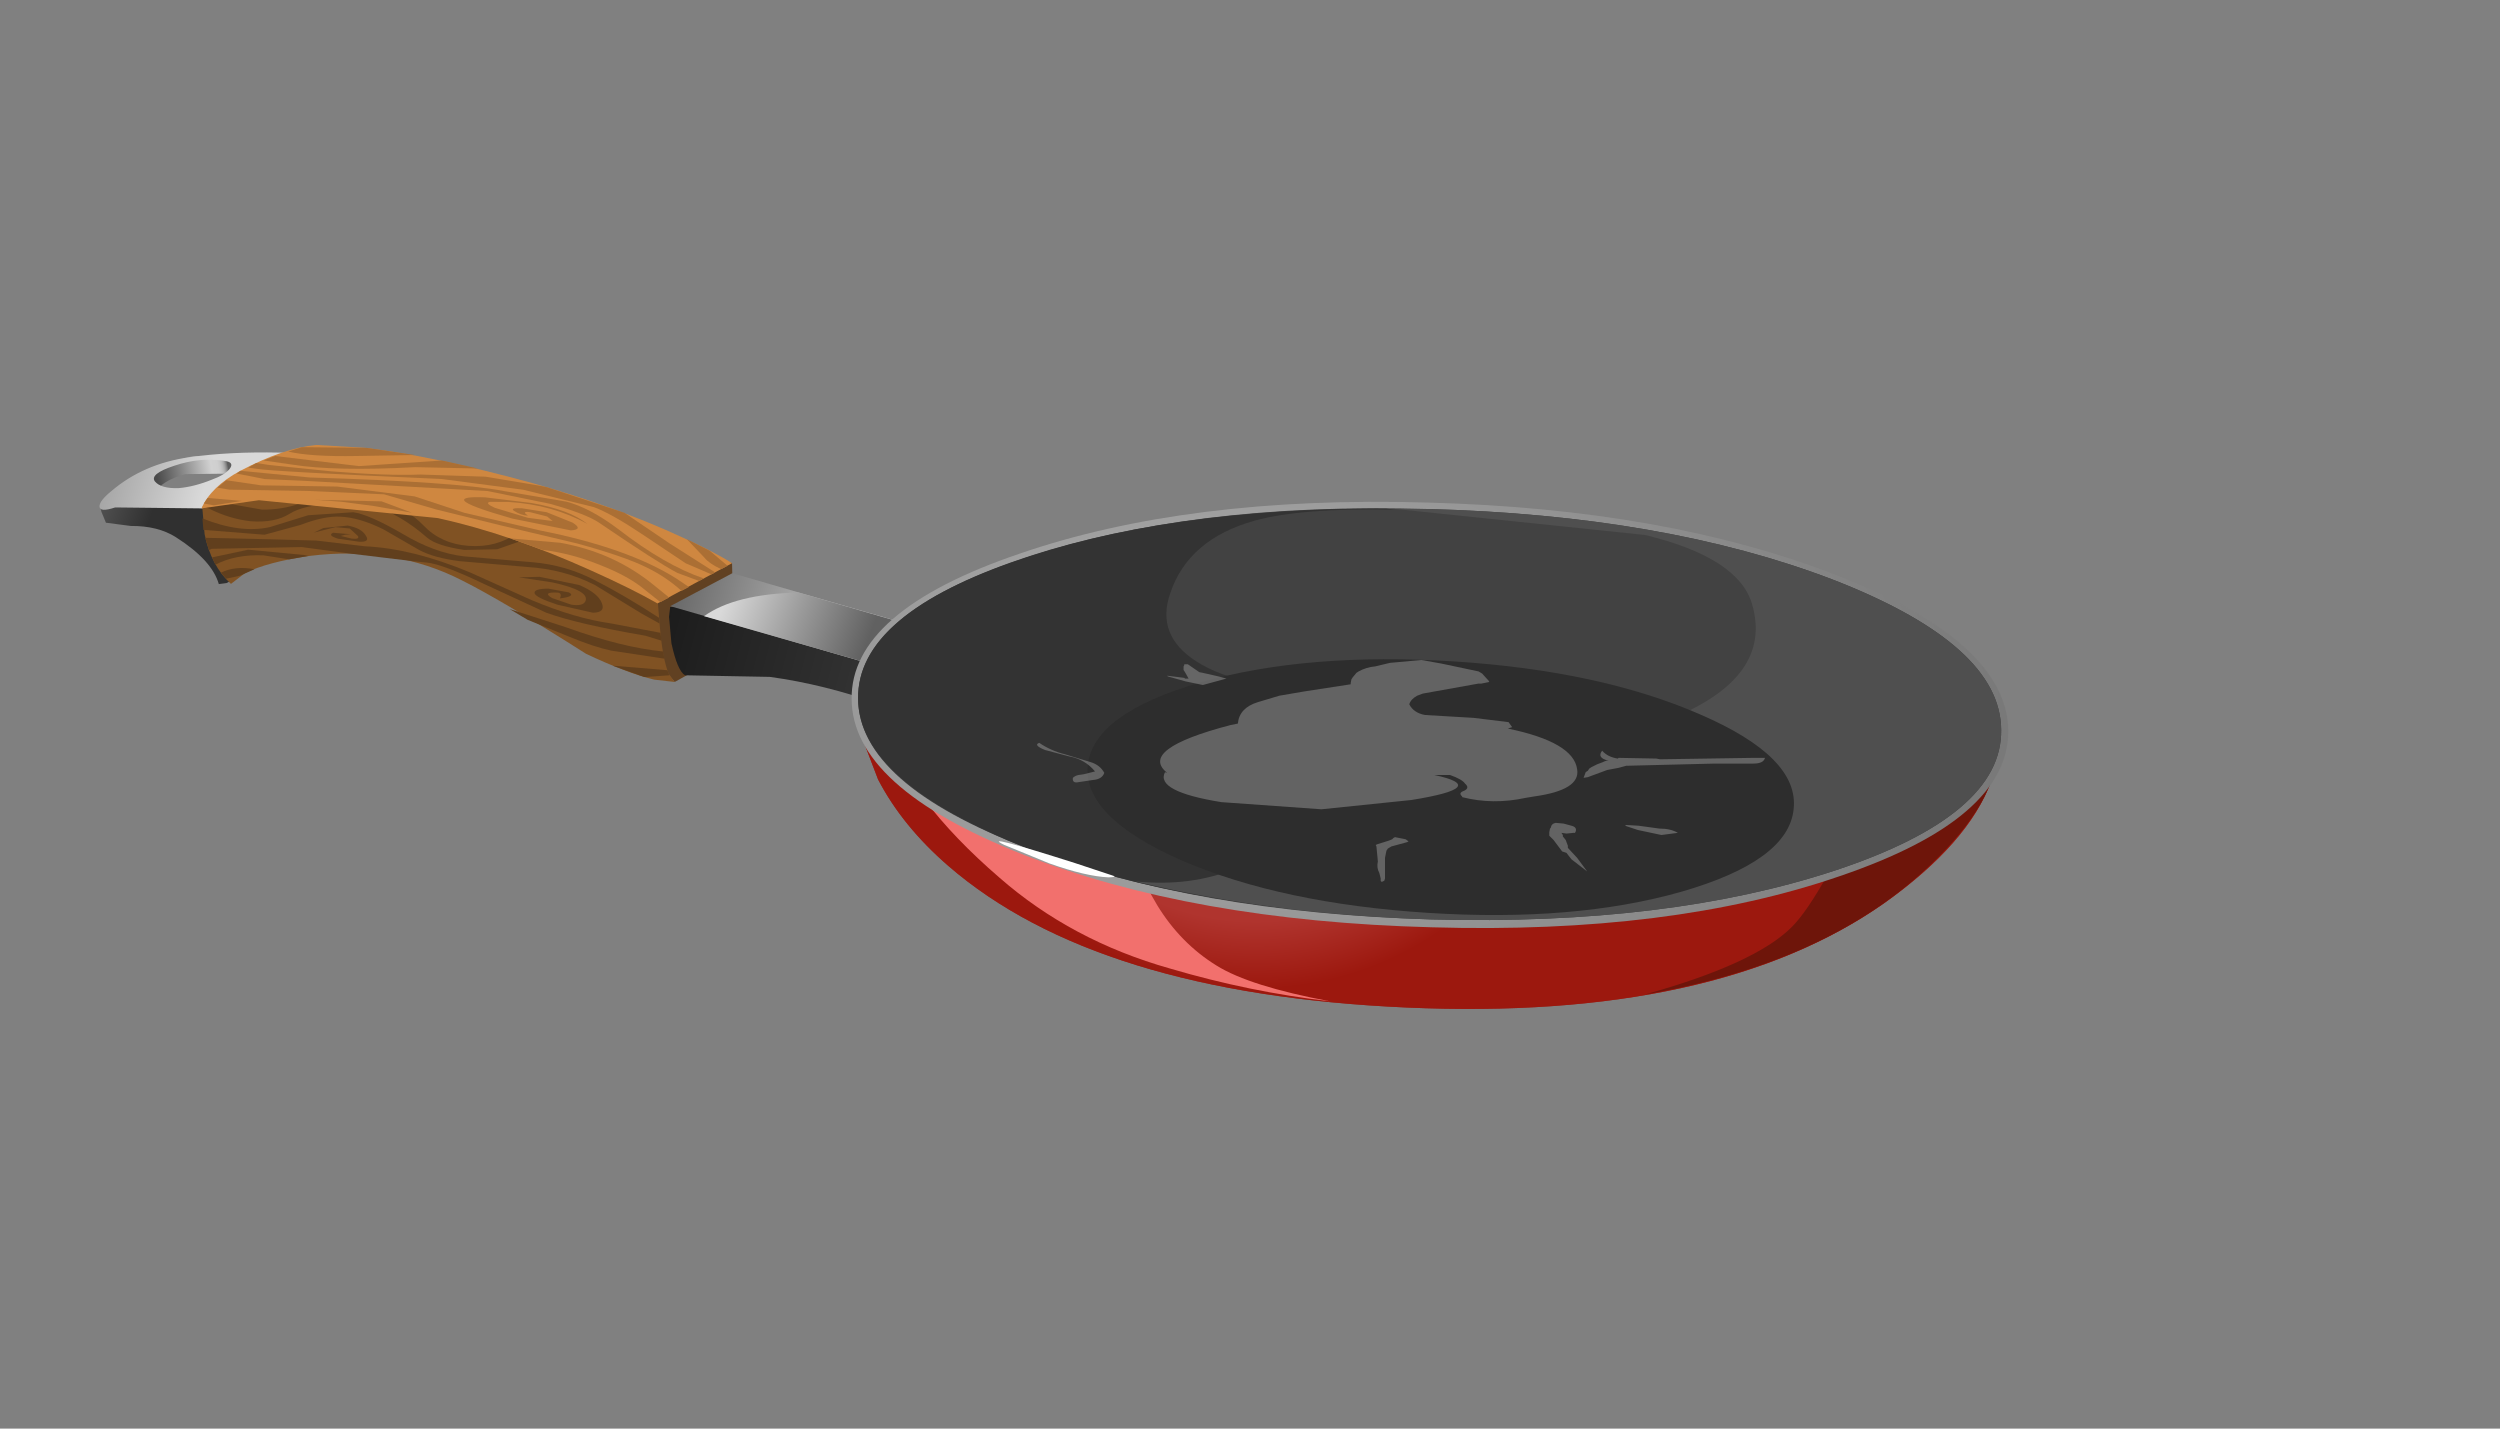 <?xml version="1.0" encoding="UTF-8" standalone="no"?>
<svg xmlns:xlink="http://www.w3.org/1999/xlink" height="100.0px" width="175.0px" xmlns="http://www.w3.org/2000/svg">
  <rect width="100%" height="100%" fill="#808080" stroke="none"/>
  <g transform="matrix(1.0, 0.0, 0.0, 1.0, 0.0, 0.0)">
    <use height="36.05" transform="matrix(0.997, 0.044, -0.044, 0.997, 7.185, 30.487)" width="134.45" xlink:href="#shape0"/>
    <use height="15.6" transform="matrix(1.0, 0.0, 0.0, 1.0, 72.6, 46.1)" width="50.95" xlink:href="#shape1"/>
  </g>
  <defs>
    <g id="shape0" transform="matrix(1.0, 0.0, 0.0, 1.0, 67.2, 18.0)">
      <path d="M-67.15 -13.0 L-63.95 -13.65 -57.55 -14.25 Q-57.0 -11.25 -57.25 -9.5 -57.45 -8.35 -58.05 -8.05 L-58.6 -7.95 Q-59.15 -9.6 -61.75 -11.1 -63.05 -11.85 -64.95 -11.75 L-66.7 -11.9 -67.05 -12.65 -67.15 -13.0" fill="url(#gradient0)" fill-rule="evenodd" stroke="none"/>
      <path d="M-63.35 -14.15 Q-64.05 -14.55 -64.0 -15.0 L-62.7 -16.05 Q-61.45 -16.8 -60.5 -16.85 L-56.55 -16.6 Q-55.8 -16.35 -55.9 -15.85 L-57.7 -15.75 -61.3 -15.55 Q-62.95 -15.0 -63.35 -14.15" fill="url(#gradient1)" fill-rule="evenodd" stroke="none"/>
      <path d="M-59.4 -15.25 Q-58.55 -15.6 -58.2 -16.05 -57.85 -16.55 -58.6 -16.6 -60.3 -16.8 -62.1 -16.1 -63.8 -15.45 -63.4 -14.95 -62.95 -14.45 -61.7 -14.55 -60.6 -14.7 -59.4 -15.25 M-47.15 -17.05 Q-54.0 -13.25 -55.5 -13.35 L-66.1 -13.0 Q-67.15 -12.6 -67.2 -13.0 -67.25 -13.4 -66.4 -14.15 -64.25 -16.15 -61.05 -16.75 -55.4 -17.8 -47.15 -17.05" fill="url(#gradient2)" fill-rule="evenodd" stroke="none"/>
      <path d="M-26.35 -2.5 L-30.55 -6.95 Q-31.65 -8.0 -31.05 -10.35 L-30.25 -12.5 Q-27.25 -12.35 -22.7 -11.0 L-22.3 -5.0 -26.35 -2.5" fill="#614122" fill-rule="evenodd" stroke="none"/>
      <path d="M-28.2 -10.2 Q-27.95 -9.6 -27.6 -6.6 -27.3 -4.15 -26.8 -3.05 L-26.35 -2.5 -27.8 -2.6 Q-29.8 -3.0 -32.65 -4.2 -38.65 -7.65 -41.55 -8.95 -46.45 -11.2 -52.35 -10.2 -55.25 -9.65 -56.8 -8.8 L-57.75 -8.0 Q-59.2 -9.2 -59.75 -11.4 L-60.0 -13.3 -52.35 -17.75 -28.2 -10.2" fill="#805223" fill-rule="evenodd" stroke="none"/>
      <path d="M-31.15 -11.1 L-35.6 -11.9 -37.7 -11.85 -39.2 -11.25 -41.5 -11.1 Q-43.45 -11.3 -44.15 -11.85 -46.1 -13.4 -48.0 -13.9 L-50.8 -13.95 Q-52.9 -13.75 -53.85 -13.1 -54.85 -12.4 -56.55 -12.45 -58.05 -12.55 -59.5 -13.2 L-59.95 -13.35 -59.2 -13.75 -55.8 -13.3 Q-54.4 -13.35 -53.15 -13.85 L-50.9 -14.55 -47.6 -14.35 Q-45.65 -13.85 -44.45 -12.7 -43.15 -11.45 -41.2 -11.4 -39.25 -11.35 -37.85 -12.45 L-36.75 -12.85 -31.15 -11.1" fill="#613f1d" fill-rule="evenodd" stroke="none"/>
      <path d="M-36.65 -10.45 Q-34.35 -10.35 -32.3 -9.4 -30.2 -8.45 -27.65 -6.95 L-27.6 -6.6 -27.6 -6.55 -28.9 -7.2 -32.25 -9.05 Q-34.45 -10.05 -37.0 -10.1 L-41.8 -10.3 Q-43.6 -10.45 -44.65 -10.95 L-47.25 -12.3 Q-48.95 -13.05 -50.3 -13.05 -51.45 -13.05 -53.05 -12.35 L-55.55 -11.55 -59.85 -11.7 -59.95 -12.5 Q-57.25 -11.55 -55.2 -12.1 L-52.55 -13.05 -49.4 -13.4 Q-48.3 -13.3 -45.9 -12.05 -43.6 -10.8 -41.5 -10.65 L-36.65 -10.45" fill="#613f1d" fill-rule="evenodd" stroke="none"/>
      <path d="M-56.15 -9.1 L-57.15 -8.6 -58.1 -8.35 -58.5 -8.75 Q-57.5 -9.3 -56.15 -9.1" fill="#613f1d" fill-rule="evenodd" stroke="none"/>
      <path d="M-55.55 -10.1 Q-57.5 -10.1 -58.9 -9.3 L-59.15 -9.8 -56.65 -10.45 -52.7 -10.25 -52.4 -10.2 -53.75 -9.9 -55.55 -10.1" fill="#613f1d" fill-rule="evenodd" stroke="none"/>
      <path d="M-26.75 -2.95 L-28.5 -2.75 -30.75 -3.45 -26.9 -3.3 -26.75 -2.95" fill="#613f1d" fill-rule="evenodd" stroke="none"/>
      <path d="M-36.65 -7.8 Q-33.55 -6.65 -30.95 -6.4 L-27.5 -5.9 -27.4 -5.35 -28.55 -5.65 Q-33.3 -6.25 -35.55 -6.95 L-39.95 -8.75 Q-43.0 -10.05 -44.1 -10.1 L-45.0 -10.15 -49.6 -10.5 -52.9 -10.8 -59.2 -10.4 -59.4 -10.3 -59.7 -11.15 -55.0 -11.25 -51.9 -11.3 -48.5 -11.05 Q-45.15 -11.05 -41.05 -9.55 L-36.65 -7.8" fill="#613f1d" fill-rule="evenodd" stroke="none"/>
      <path d="M-27.25 -4.6 L-27.15 -4.1 -30.9 -4.5 Q-32.1 -4.7 -33.9 -5.35 L-36.85 -6.4 -38.15 -7.1 -34.15 -6.0 Q-30.15 -4.75 -27.25 -4.6" fill="#613f1d" fill-rule="evenodd" stroke="none"/>
      <path d="M-34.85 -8.4 Q-35.95 -8.4 -35.2 -8.0 L-33.85 -7.6 Q-33.0 -7.5 -32.85 -7.9 -32.6 -8.65 -35.25 -9.1 L-37.6 -9.35 -36.15 -9.45 -33.35 -9.0 Q-32.0 -8.5 -31.7 -7.8 -31.4 -7.15 -32.3 -7.1 L-34.8 -7.55 Q-36.4 -8.0 -36.45 -8.3 -36.5 -8.6 -35.5 -8.65 L-34.05 -8.45 Q-33.5 -8.2 -34.65 -8.0 -34.5 -8.4 -34.85 -8.4" fill="#613f1d" fill-rule="evenodd" stroke="none"/>
      <path d="M-50.6 -12.3 L-52.1 -11.85 -51.45 -12.2 -49.75 -12.45 Q-48.75 -12.3 -48.45 -11.8 -48.1 -11.35 -48.9 -11.35 L-50.4 -11.5 Q-51.15 -11.7 -50.75 -11.9 L-49.5 -11.85 -49.9 -11.8 -50.2 -11.7 -49.45 -11.55 Q-48.85 -11.5 -49.0 -11.75 L-49.6 -12.25 -50.6 -12.3" fill="#613f1d" fill-rule="evenodd" stroke="none"/>
      <path d="M-26.25 -12.65 Q-23.9 -11.7 -22.7 -11.0 L-27.8 -7.95 Q-29.65 -8.9 -32.55 -10.05 -38.3 -12.35 -43.45 -13.25 L-56.05 -13.95 -60.05 -13.2 Q-59.45 -14.75 -57.45 -15.95 -54.45 -17.7 -52.2 -18.0 L-48.8 -17.95 Q-44.0 -17.6 -36.95 -16.0 -31.0 -14.6 -26.25 -12.65" fill="#cf8740" fill-rule="evenodd" stroke="none"/>
      <path d="M-53.2 -17.8 L-48.75 -17.95 -48.65 -17.95 -45.25 -17.6 -49.35 -17.35 Q-52.55 -17.15 -54.15 -17.45 L-53.2 -17.8" fill="#ab6f34" fill-rule="evenodd" stroke="none"/>
      <path d="M-50.3 -14.1 L-52.1 -14.15 -47.45 -14.25 -45.3 -13.55 -48.0 -13.9 -50.3 -14.1" fill="#ab6f34" fill-rule="evenodd" stroke="none"/>
      <path d="M-45.2 -16.75 Q-50.8 -16.2 -53.85 -16.55 L-55.85 -16.75 -55.05 -17.1 -49.15 -16.65 -43.35 -17.3 -40.8 -16.85 -45.2 -16.75" fill="#ab6f34" fill-rule="evenodd" stroke="none"/>
      <path d="M-27.0 -8.4 L-27.6 -8.05 -29.05 -9.1 Q-30.15 -9.85 -31.9 -10.45 -34.0 -11.2 -36.05 -11.35 L-38.3 -12.05 -34.8 -11.9 Q-31.05 -11.4 -28.15 -9.25 L-27.0 -8.4" fill="#ab6f34" fill-rule="evenodd" stroke="none"/>
      <path d="M-23.85 -10.3 L-24.1 -10.15 -25.95 -10.85 -29.0 -12.7 Q-31.3 -14.1 -32.55 -14.5 L-37.55 -15.5 -43.3 -16.0 Q-55.35 -16.0 -56.35 -16.15 L-56.9 -16.2 -56.35 -16.55 -55.45 -16.45 -51.1 -16.2 Q-47.2 -16.05 -44.8 -16.25 L-40.25 -16.3 -36.55 -15.85 -35.9 -15.75 -30.4 -14.2 -27.15 -12.2 -23.85 -10.3" fill="#ab6f34" fill-rule="evenodd" stroke="none"/>
      <path d="M-24.65 -9.85 L-24.95 -9.65 -26.5 -10.15 Q-27.9 -10.8 -32.1 -13.4 -33.05 -14.0 -35.65 -14.6 L-40.05 -15.3 -52.95 -15.45 -55.7 -15.45 -57.7 -15.75 -57.45 -15.95 -57.35 -15.95 -52.55 -15.7 Q-42.3 -15.85 -38.9 -15.35 L-34.5 -14.8 Q-32.85 -14.45 -30.8 -13.05 -27.4 -10.65 -24.65 -9.85" fill="#ab6f34" fill-rule="evenodd" stroke="none"/>
      <path d="M-24.3 -11.8 L-23.0 -10.8 -23.45 -10.55 Q-24.3 -10.9 -24.65 -11.3 L-25.95 -12.55 -24.3 -11.8" fill="#ab6f34" fill-rule="evenodd" stroke="none"/>
      <path d="M-59.9 -13.55 L-59.65 -13.95 -57.25 -13.85 -59.2 -13.45 -59.9 -13.55" fill="#ab6f34" fill-rule="evenodd" stroke="none"/>
      <path d="M-26.55 -9.75 L-25.65 -9.2 -26.15 -8.9 Q-27.3 -9.85 -28.7 -10.45 -30.3 -11.15 -33.6 -11.9 L-39.1 -12.95 -43.6 -13.85 -47.3 -14.75 -52.7 -14.75 -58.15 -14.6 -59.0 -14.7 -58.4 -15.25 -55.95 -15.0 -50.6 -15.15 -45.15 -14.7 -41.6 -13.7 -36.25 -12.7 Q-30.05 -11.75 -26.55 -9.75" fill="#ab6f34" fill-rule="evenodd" stroke="none"/>
      <path d="M-35.4 -13.4 L-35.8 -13.7 -37.0 -13.95 Q-37.45 -14.0 -37.35 -13.85 L-37.15 -13.7 Q-37.65 -13.7 -38.15 -14.0 -38.45 -14.2 -37.6 -14.2 L-35.85 -14.0 -34.0 -13.35 Q-33.2 -12.9 -34.1 -12.8 L-38.25 -13.45 Q-41.4 -14.2 -41.65 -14.55 -41.85 -14.85 -40.2 -14.85 L-36.95 -14.6 Q-34.25 -14.25 -32.95 -13.3 -35.45 -14.55 -38.55 -14.6 L-39.85 -14.55 Q-40.25 -14.45 -39.5 -14.15 L-37.15 -13.55 -35.4 -13.4" fill="#ab6f34" fill-rule="evenodd" stroke="none"/>
      <path d="M-3.35 1.85 Q-12.05 -2.45 -19.7 -3.15 L-25.65 -3.0 Q-26.2 -3.3 -26.7 -5.2 L-26.95 -7.05 -26.9 -7.75 -17.3 -7.75 Q-14.7 -7.65 -4.1 -4.35 L-3.35 1.85" fill="url(#gradient3)" fill-rule="evenodd" stroke="none"/>
      <path d="M11.3 -2.05 L6.9 0.35 -26.9 -7.8 -22.65 -10.3 11.3 -2.05" fill="url(#gradient4)" fill-rule="evenodd" stroke="none"/>
      <path d="M-24.5 -7.2 Q-22.4 -8.85 -17.95 -9.15 L-6.65 -6.4 -8.4 -3.35 -24.5 -7.2" fill="url(#gradient5)" fill-rule="evenodd" stroke="none"/>
      <path d="M66.2 0.4 Q64.8 4.8 59.1 9.25 47.65 18.05 25.95 18.05 4.15 18.05 -6.6 9.55 -9.95 6.9 -11.8 3.7 L-12.95 1.05 66.2 0.4" fill="#91332c" fill-rule="evenodd" stroke="none"/>
      <path d="M66.2 0.4 Q64.8 4.8 59.1 9.25 47.65 18.05 25.95 18.05 4.15 18.05 -6.6 9.55 -9.95 6.9 -11.8 3.7 L-12.95 1.05 66.2 0.4" fill="url(#gradient6)" fill-rule="evenodd" stroke="none"/>
      <path d="M66.2 0.4 Q65.3 3.3 61.9 6.75 55.05 13.7 42.6 16.4 50.25 13.9 52.7 11.2 54.7 9.0 58.05 0.5 L66.2 0.4" fill="#6e150a" fill-rule="evenodd" stroke="none"/>
      <path d="M5.5 5.3 Q7.3 12.8 12.5 15.7 14.9 17.05 20.55 17.85 14.9 17.45 9.25 16.05 2.25 14.4 -3.0 10.2 -6.3 7.6 -8.5 4.95 L-10.0 2.85 -2.7 2.2 Q4.75 2.2 5.5 5.3" fill="#f2706d" fill-rule="evenodd" stroke="none"/>
      <path d="M67.25 -3.2 Q67.55 2.95 55.9 7.5 44.25 12.1 27.45 12.35 10.65 12.65 -1.45 8.5 -13.6 4.3 -13.9 -1.85 -14.25 -8.0 -2.6 -12.55 9.05 -17.15 25.85 -17.4 42.65 -17.7 54.8 -13.55 66.9 -9.4 67.25 -3.2" fill="url(#gradient7)" fill-rule="evenodd" stroke="none"/>
      <path d="M66.75 -3.25 Q67.1 2.7 55.6 7.1 44.05 11.5 27.45 11.8 10.8 12.05 -1.15 8.05 -13.15 4.05 -13.45 -1.9 -13.8 -7.85 -2.25 -12.25 9.3 -16.7 25.9 -16.95 42.5 -17.25 54.5 -13.25 66.45 -9.2 66.75 -3.25" fill="#424242" fill-rule="evenodd" stroke="none"/>
      <path d="M22.95 -16.85 L23.6 -16.8 Q17.05 -16.65 13.8 -15.6 9.2 -14.1 8.1 -10.25 7.2 -7.25 10.15 -5.55 13.4 -3.65 20.5 -3.95 25.95 -4.2 25.25 2.3 24.95 4.7 23.9 7.0 22.9 9.2 22.0 9.6 L20.05 10.55 16.9 11.45 Q3.9 10.45 -4.55 6.75 -13.2 3.05 -13.45 -1.9 -13.75 -7.6 -3.2 -11.9 7.35 -16.2 22.95 -16.85" fill="#333333" fill-rule="evenodd" stroke="none"/>
      <path d="M54.5 -13.25 Q66.45 -9.2 66.75 -3.25 67.1 2.7 55.6 7.1 44.05 11.5 27.45 11.8 16.25 11.95 6.55 10.05 14.35 10.5 19.0 4.25 21.45 1.0 22.5 0.15 24.75 -1.55 28.1 -1.05 36.5 0.2 43.45 -2.95 50.65 -6.2 48.9 -11.3 47.8 -14.5 41.2 -15.8 L23.65 -16.85 25.9 -16.95 Q42.5 -17.25 54.5 -13.25" fill="#4f4f4f" fill-rule="evenodd" stroke="none"/>
      <path d="M52.45 2.95 Q52.25 6.6 44.8 9.1 37.4 11.55 27.15 11.35 16.9 11.15 9.75 8.45 2.65 5.7 2.85 2.05 3.1 -1.6 10.5 -4.1 17.9 -6.55 28.2 -6.35 38.45 -6.15 45.6 -3.4 52.7 -0.7 52.45 2.95" fill="#2d2d2d" fill-rule="evenodd" stroke="none"/>
      <path d="M2.25 8.95 L4.9 9.7 Q5.35 9.8 4.65 9.85 3.05 9.85 0.45 9.05 L-2.75 7.9 Q-4.6 7.1 2.25 8.95" fill="#ffffff" fill-rule="evenodd" stroke="none"/>
    </g>
    <linearGradient gradientTransform="matrix(0.002, 6.0E-4, 6.0E-4, -0.002, -65.2, -12.95)" gradientUnits="userSpaceOnUse" id="gradient0" spreadMethod="pad" x1="-819.2" x2="819.2">
      <stop offset="0.0" stop-color="#4f4f4f"/>
      <stop offset="1.0" stop-color="#303030"/>
    </linearGradient>
    <linearGradient gradientTransform="matrix(0.003, -7.0E-4, -7.0E-4, -0.003, -60.8, -15.75)" gradientUnits="userSpaceOnUse" id="gradient1" spreadMethod="pad" x1="-819.2" x2="819.2">
      <stop offset="0.0" stop-color="#4a4a4a"/>
      <stop offset="0.337" stop-color="#838383"/>
      <stop offset="0.769" stop-color="#d1d1d1"/>
      <stop offset="0.859" stop-color="#cfcfcf"/>
      <stop offset="0.894" stop-color="#c8c8c8"/>
      <stop offset="0.925" stop-color="#bbbbbb"/>
      <stop offset="0.949" stop-color="#a9a9a9"/>
      <stop offset="0.969" stop-color="#929292"/>
      <stop offset="0.988" stop-color="#767676"/>
      <stop offset="1.0" stop-color="#5e5e5e"/>
    </linearGradient>
    <linearGradient gradientTransform="matrix(0.004, 0.001, 0.001, -0.004, -62.9, -16.45)" gradientUnits="userSpaceOnUse" id="gradient2" spreadMethod="pad" x1="-819.2" x2="819.2">
      <stop offset="0.0" stop-color="#a6a6a6"/>
      <stop offset="1.0" stop-color="#d9d9d9"/>
    </linearGradient>
    <linearGradient gradientTransform="matrix(0.009, 0.002, 0.002, -0.009, -19.95, -4.8)" gradientUnits="userSpaceOnUse" id="gradient3" spreadMethod="pad" x1="-819.2" x2="819.2">
      <stop offset="0.0" stop-color="#1c1c1c"/>
      <stop offset="1.0" stop-color="#333333"/>
    </linearGradient>
    <linearGradient gradientTransform="matrix(0.009, 0.002, 0.002, -0.009, -19.8, -8.0)" gradientUnits="userSpaceOnUse" id="gradient4" spreadMethod="pad" x1="-819.2" x2="819.2">
      <stop offset="0.0" stop-color="#636363"/>
      <stop offset="0.518" stop-color="#9c9c9c"/>
      <stop offset="1.0" stop-color="#d4d4d4"/>
    </linearGradient>
    <linearGradient gradientTransform="matrix(-0.006, -0.002, -0.002, 0.006, -17.95, -7.35)" gradientUnits="userSpaceOnUse" id="gradient5" spreadMethod="pad" x1="-819.2" x2="819.2">
      <stop offset="0.0" stop-color="#616161"/>
      <stop offset="0.49" stop-color="#9a9a9a"/>
      <stop offset="1.0" stop-color="#d9d9d9"/>
    </linearGradient>
    <radialGradient cx="0" cy="0" gradientTransform="matrix(0.012, 0.025, 0.025, -0.012, 14.35, -5.5)" gradientUnits="userSpaceOnUse" id="gradient6" r="819.2" spreadMethod="pad">
      <stop offset="0.792" stop-color="#b0342e"/>
      <stop offset="1.0" stop-color="#9c180e"/>
    </radialGradient>
    <radialGradient cx="0" cy="0" gradientTransform="matrix(0.072, -0.008, -0.014, -0.041, 12.1, -3.7)" gradientUnits="userSpaceOnUse" id="gradient7" r="819.2" spreadMethod="pad">
      <stop offset="0.0" stop-color="#b8b8b8"/>
      <stop offset="1.0" stop-color="#737373"/>
    </radialGradient>
    <g id="shape1" transform="matrix(1.0, 0.0, 0.0, 1.0, -72.6, -46.1)">
      <path d="M83.05 46.5 L83.15 46.5 83.95 47.05 84.2 47.1 85.3 47.35 85.85 47.5 84.2 47.95 83.0 47.7 81.75 47.35 81.7 47.3 82.9 47.45 82.95 47.5 83.2 47.5 82.95 47.05 82.85 46.9 82.85 46.75 82.85 46.65 82.9 46.55 82.9 46.5 83.05 46.5 M89.55 48.7 L91.3 48.4 94.55 47.9 94.55 47.8 94.6 47.55 94.7 47.4 94.95 47.1 95.1 47.0 Q95.65 46.7 96.25 46.65 L97.3 46.4 99.5 46.2 100.9 46.45 103.5 47.0 103.75 47.15 104.25 47.7 104.2 47.75 103.7 47.85 103.5 47.85 99.6 48.55 99.2 48.7 Q98.75 48.95 98.65 49.3 98.95 49.9 99.75 50.05 L103.15 50.25 105.6 50.55 105.85 50.9 105.55 51.0 Q110.15 51.95 110.4 53.85 110.65 55.3 107.4 55.75 L106.8 55.85 Q104.5 56.35 102.35 55.8 L102.35 55.75 Q102.05 55.5 102.5 55.35 102.9 55.15 102.55 54.85 102.35 54.55 101.5 54.25 L101.35 54.25 100.4 54.25 Q104.4 55.1 98.8 56.0 L92.5 56.65 85.5 56.15 Q80.85 55.4 81.55 54.05 L81.7 54.1 Q79.65 52.45 86.15 50.75 L86.65 50.65 Q86.75 49.55 88.05 49.15 L89.55 48.7 M113.3 53.05 L115.95 53.1 116.2 53.15 122.75 53.05 123.55 53.05 Q123.45 53.45 122.75 53.45 L120.05 53.45 114.0 53.6 113.85 53.6 113.3 53.75 112.5 53.9 111.15 54.4 110.85 54.45 111.0 54.05 111.15 53.95 111.25 53.8 111.4 53.7 111.8 53.5 112.2 53.35 112.3 53.3 112.45 53.25 112.6 53.25 Q111.75 53.05 112.15 52.55 112.55 53.0 113.25 53.1 L113.3 53.05 M114.7 57.8 L116.15 58.0 Q116.95 58.0 117.45 58.3 L116.3 58.45 114.65 58.1 113.75 57.8 113.85 57.75 114.7 57.8 M108.9 57.6 L109.45 57.65 110.0 57.8 Q110.4 57.9 110.3 58.2 L110.25 58.3 110.15 58.3 109.65 58.35 109.3 58.3 109.4 58.45 109.4 58.55 109.6 58.8 109.75 59.2 109.75 59.35 110.4 60.05 111.1 61.0 110.0 60.15 109.65 59.7 109.35 59.6 108.75 58.8 108.45 58.5 108.45 58.25 108.5 58.0 108.55 57.95 Q108.6 57.65 108.9 57.6 M97.65 58.6 L98.4 58.75 98.6 58.9 98.5 58.95 97.4 59.25 97.15 59.4 97.05 59.55 96.95 60.05 96.95 60.2 96.95 60.7 96.95 61.5 96.9 61.65 Q96.6 61.85 96.65 61.5 L96.55 61.1 Q96.35 60.75 96.45 60.3 L96.35 59.25 96.3 59.15 96.4 59.1 97.2 58.85 97.45 58.75 97.55 58.65 97.65 58.6 M77.3 54.1 Q77.15 54.55 76.5 54.6 L75.5 54.75 Q75.05 54.85 75.1 54.45 75.25 54.3 75.5 54.25 L75.85 54.2 76.65 54.0 Q75.95 53.15 74.85 52.95 L73.15 52.5 Q72.3 52.15 72.75 52.0 73.55 52.55 74.55 52.8 L76.35 53.35 Q77.0 53.55 77.3 54.1" fill="#999999" fill-opacity="0.498" fill-rule="evenodd" stroke="none"/>
    </g>
  </defs>
</svg>
